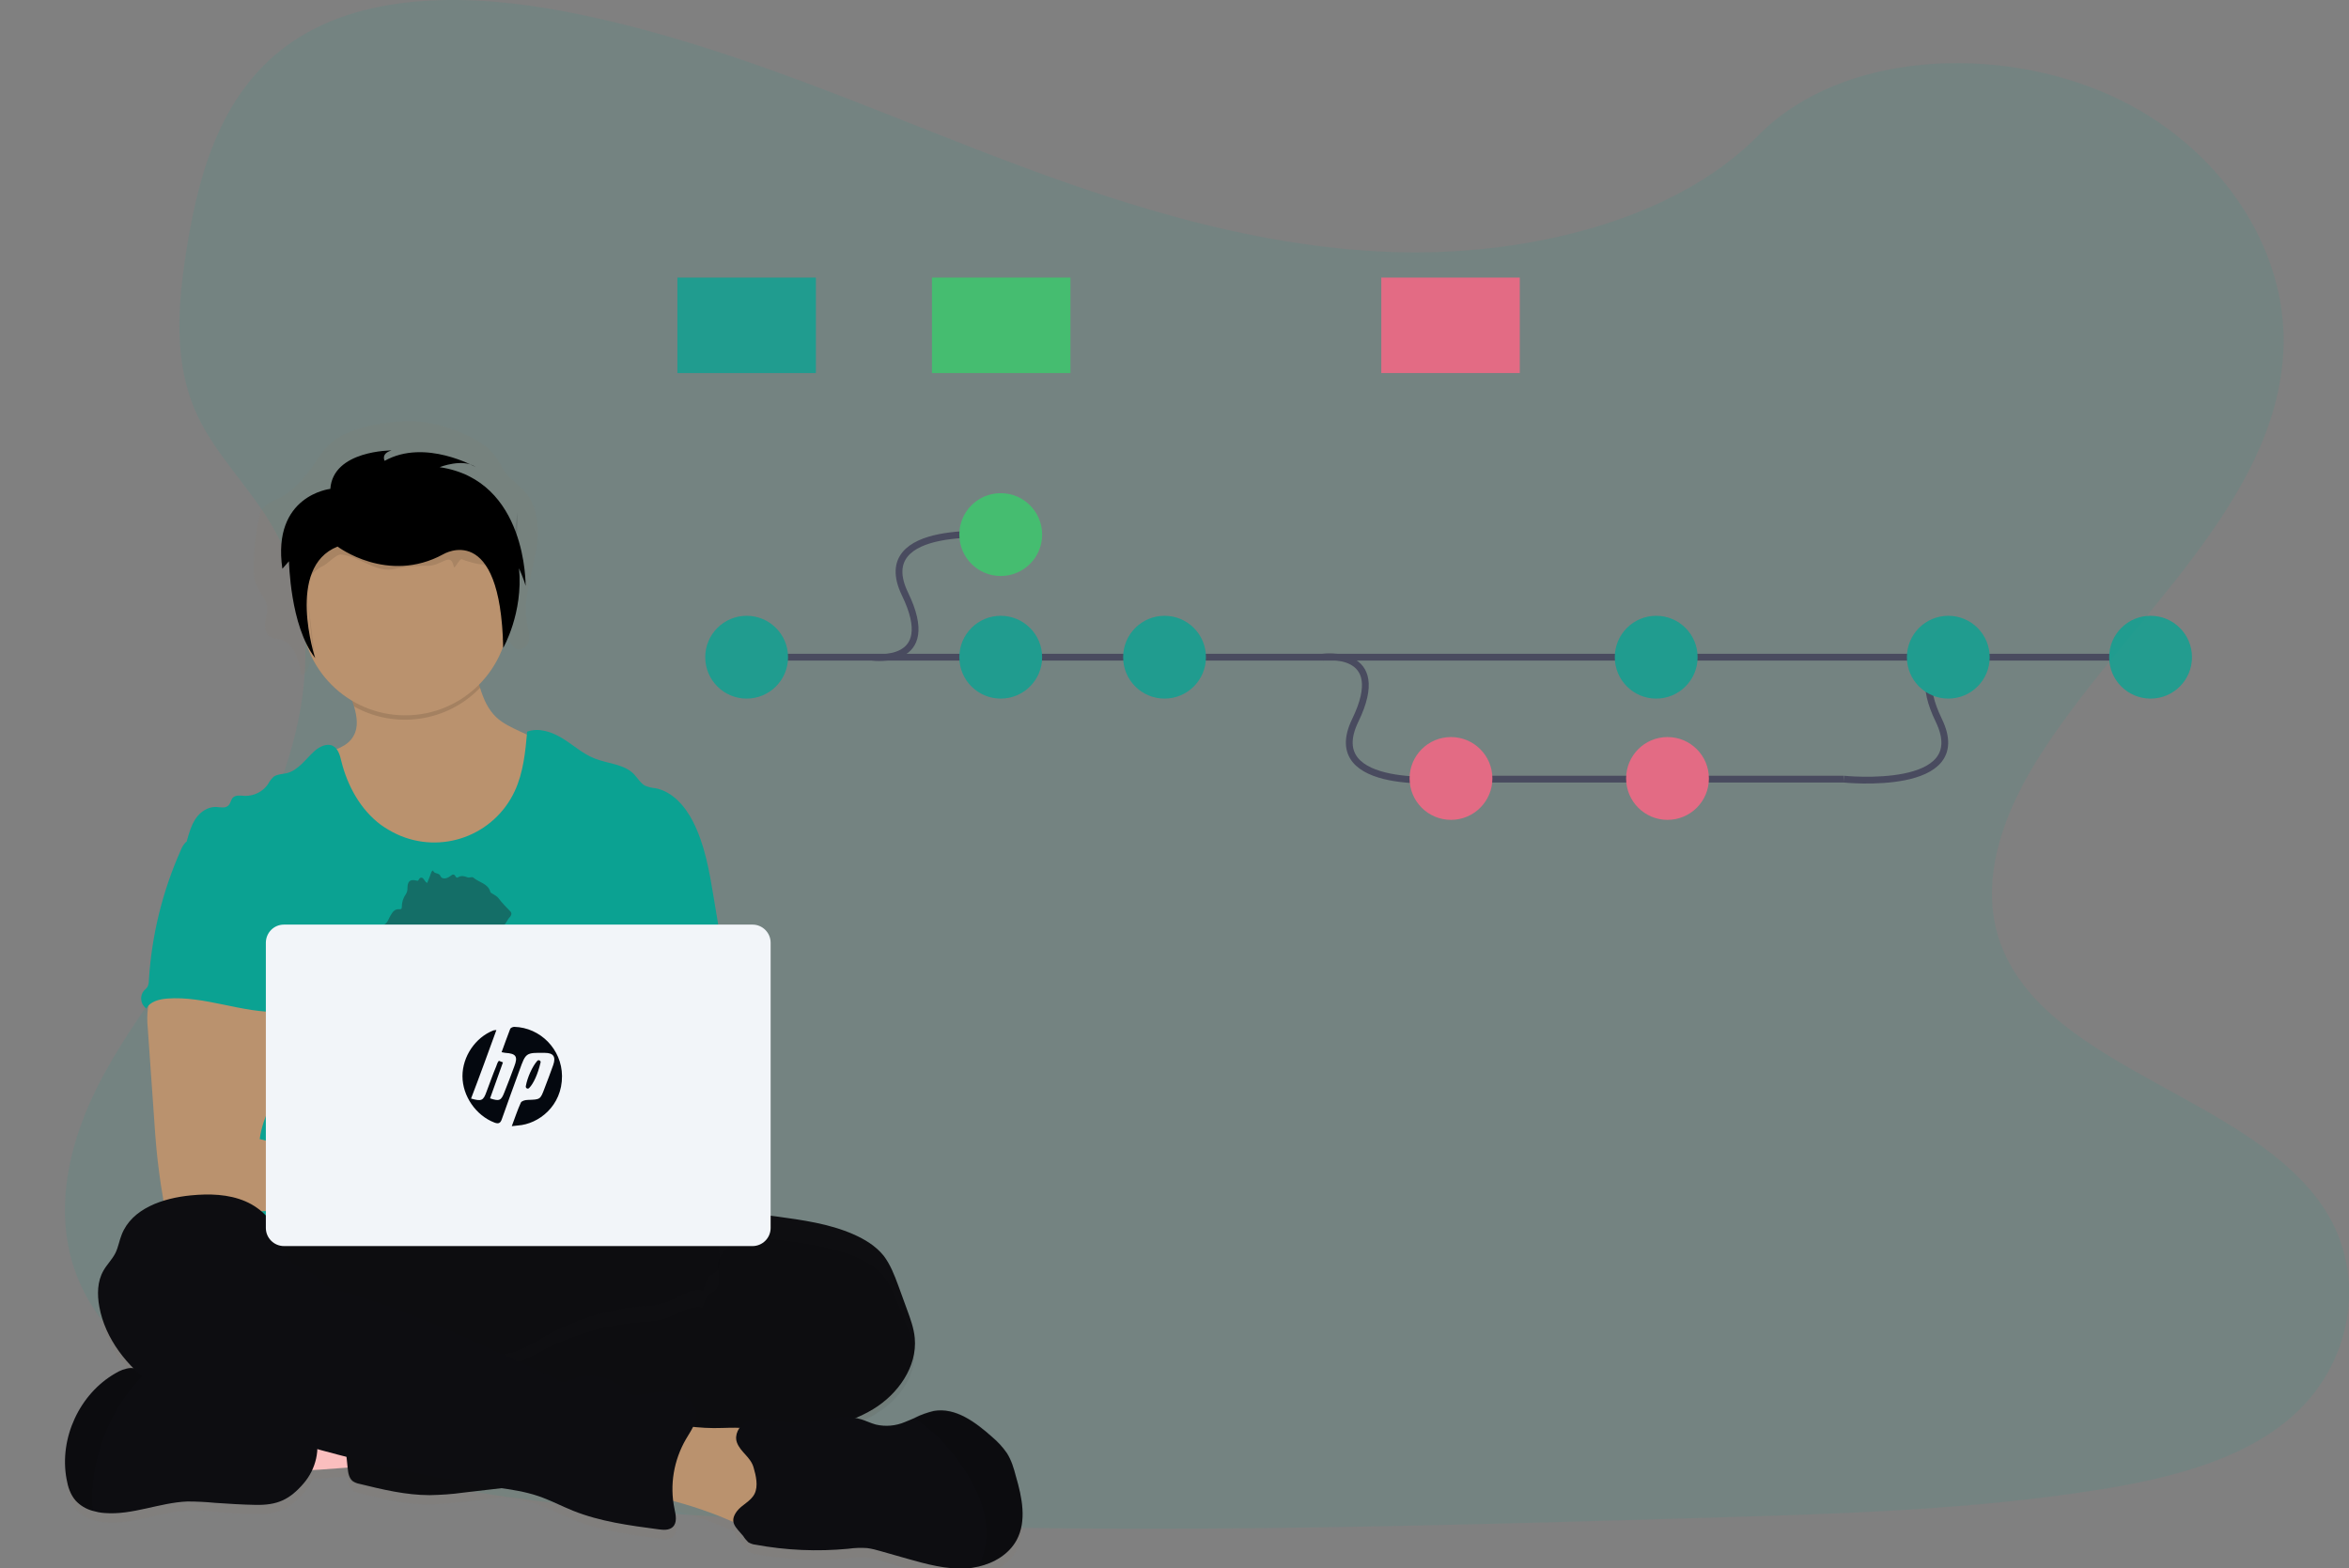 <?xml version="1.0" encoding="utf-8"?>
<!-- Generator: Adobe Illustrator 25.0.1, SVG Export Plug-In . SVG Version: 6.00 Build 0)  -->
<svg version="1.1" id="b543c902-2711-464d-9f40-b15eb324e31e"
	 xmlns="http://www.w3.org/2000/svg" xmlns:xlink="http://www.w3.org/1999/xlink" x="0px" y="0px" viewBox="0 0 1038.2 693.3"
	 style="enable-background:new 0 0 1038.2 693.3;" xml:space="preserve">
<rect x="0" y="0" width="1038.2" height="693.3" fill="#808080" stroke="none"/>
<style type="text/css">
	.st0{opacity:0.1;fill:#0BA292;enable-background:new    ;}
	.st1{opacity:2.000000e-02;fill:#F78721;}
	.st2{fill:#FBBEBE;}
	.st3{fill:#0D0D11;}
	.st4{opacity:0.1;fill:#0D0D11;enable-background:new    ;}
	.st5{fill:#BA926E;}
	.st6{opacity:0.12;enable-background:new    ;}
	.st7{fill:#0BA292;}
	.st8{fill:#0E0E11;}
	.st9{opacity:5.000000e-02;fill:#0D0D11;enable-background:new    ;}
	.st10{opacity:0.1;enable-background:new    ;}
	.st11{opacity:0.4;fill:#222226;enable-background:new    ;}
	.st12{fill:#F2F5F9;}
	.st13{opacity:0.1;}
	.st14{opacity:0.8;}
	.st15{fill:none;stroke:#3F3D56;stroke-width:3;stroke-miterlimit:10;}
	.st16{fill:#3ACC6C;}
	.st17{fill:#FF6584;}
	.st18{clip-path:url(#SVGID_2_);}
	.st19{fill:#333333;}
	.st20{fill:#04080F;}
</style>
<path class="st0" d="M615.2,111.4c-64.7-2.3-126.4-23.1-185.2-46S312.9,17.2,249.7,5.1C209.1-2.7,162.6-3.8,129.9,18
	c-31.5,21-41.7,57.1-47.2,90.7c-4.1,25.3-6.5,51.8,4.8,75.5c7.8,16.4,21.7,30.2,31.4,46c33.5,54.7,9.8,122.2-26.5,175.6
	c-17,25.1-36.7,49-49.9,75.7s-19.2,57.3-7.7,84.5c11.4,27,38.5,47.2,67.9,61.5c59.7,28.9,130,37.2,198.6,41.9
	c151.8,10.4,304.5,5.9,456.7,1.4c56.3-1.7,112.9-3.4,168.3-12.1c30.8-4.8,62.6-12.5,84.9-31c28.4-23.5,35.4-63.4,16.4-92.9
	c-31.9-49.5-120-61.8-142.3-114.9c-12.3-29.2,0.3-61.8,18.2-88.9c38.2-58.2,102.3-109.2,105.7-175.7c2.3-45.7-28.5-91.4-76.1-113
	C883.1,19.6,813.8,22.5,777,60C739,98.5,672.4,113.4,615.2,111.4z"/>
<path class="st1" d="M448.7,656.5c-1-3.6-2-7.3-4-10.4c-1.9-2.7-4.1-5.1-6.5-7.2c-7.3-6.6-16.1-13.3-25.8-11.6
	c-3,0.7-5.8,1.7-8.5,3.1c-1.4,0.7-2.8,1.3-4.3,1.8c-4.1,1.7-8.5,2.1-12.8,1.1c-2.2-0.6-4.3-1.7-6.4-2.3c-1-0.3-2.1-0.5-3.1-0.7
	c2.1-0.9,4.1-2,6.1-3.2c10.8-6.6,19.4-18.5,18.2-31.3c-0.4-4.3-1.9-8.4-3.3-12.5l-3.8-10.6c-1.7-4.6-3.4-9.3-6.4-13.1
	c-3.4-4.3-8.2-7.2-13.1-9.3c-10.6-4.6-22.3-6.3-33.8-7.8l-0.8-0.1V418.3c0-4.4-3.6-8-8-8h-15.1c-0.7-4.1-1.3-8.2-2-12.2
	c-1.9-11.6-3.9-23.4-9.2-33.9c-3.5-6.8-9.1-13.4-16.6-14.7c-1.5-0.1-2.9-0.5-4.3-1c-2.2-1.1-3.4-3.5-5.1-5.3
	c-4.4-4.6-11.5-4.6-17.3-7c-5.2-2-9.4-5.9-14.1-8.9s-10.5-5.1-15.7-3.1c0,0.4-0.1,0.8-0.1,1.1l-3.3-1.5c-3.6-1.7-7.3-3.4-10.2-6.1
	c-3.7-3.5-5.7-8.1-7.2-13.1c-0.2-0.5-0.3-1-0.5-1.5c6.4-6.5,10.7-14.8,12.4-23.8l0.8,2.6c0.2,0.6,0.4,1.2,0.6,1.7
	c0.4,1.1,1.1,2.1,2,2.8c0.3,0.2,0.5,0.4,0.8,0.5s0.6,0.2,0.9,0.2c0.4,0.1,0.8,0,1.2-0.1c1.4-0.4,2.5-1.4,3-2.8
	c0.2-0.4,0.3-0.8,0.4-1.2c0-0.3,0.1-0.5,0.1-0.8c0-0.1,0-0.2,0-0.2s0-0.4,0-0.5s0-0.2,0-0.3s0-0.3,0-0.5v-0.3c0-0.2-0.1-0.4-0.1-0.6
	s0-0.1,0-0.2c0-0.3-0.1-0.5-0.2-0.8c0-0.1,0-0.1,0-0.2s-0.1-0.4-0.1-0.6s-0.1-0.3-0.1-0.4v-0.1l0,0c-0.1-0.4-0.2-0.8-0.3-1.2
	c-0.7-3.5-0.9-7-0.5-10.6c0.6-5.2,1.6-10.3,2.9-15.4l0.2-0.9c0.1-0.4,0.2-0.7,0.2-1.1c0.2-0.7,0.3-1.4,0.5-2.2l0,0l0.4-1.8l0.3-1.6
	v-0.2c0.6-3.7,0.7-7.5,0.4-11.2l0,0c-0.5-5.2-2.1-10.2-5.6-14.1c-2.5-2.8-5.8-4.9-8.1-7.8c-2.2-2.7-3.4-6.1-5.7-8.8
	c-6.2-7.5-22.3-13.2-32.1-14.2c-11.3-1.1-29.4,1.7-38.5,8.4c-3.4,2.5-5.7,6-8,9.4c-4.3,6.3-9.2,12.5-16.1,16
	c-2.6,1.3-5.6,2.3-7.3,4.6c-1,1.6-1.7,3.3-1.9,5.2c-1.3,6.5-2,13.1-2.1,19.8l0,0c0,0.8,0,1.7,0,2.5c0,2.5,0.6,5,1.6,7.2
	c0.2,0.3,0.3,0.7,0.5,1l0.1,0.2c1.2,1.7,2.3,3.6,3.2,5.5c0.2,0.5,0.4,1.1,0.5,1.7c0.2,1.5,0.1,2.9-0.3,4.4l0,0
	c0,0.2-0.1,0.4-0.1,0.7l-0.1,0.4c0,0.1,0,0.3-0.1,0.4c-0.1,0.4-0.1,0.9-0.2,1.3l0,0c-0.2,1.2-0.1,2.3,0.2,3.5c0.3,1.3,1.1,2.4,2.2,3
	c0.6,0.3,1.2,0.5,1.8,0.6c0.6,0.1,1.3,0.2,1.9,0.3c0.8,0.2,1.6,0.5,2.3,0.9c0.7,0.3,1.3,0.7,1.9,1.2c0.3,0.3,0.6,0.5,0.8,0.8
	c0.5,0.6,1,1.3,1.4,1.9c0.2,0.4,0.4,0.7,0.6,1.1c0.7,1.4,1.3,3,1.7,4.5c0.3,0.9,0.5,1.9,0.7,2.8c0.1,0.4,0.2,0.8,0.2,1.3
	s0.1,0.8,0.2,1.2l0,0c0.3,0,0.5-0.1,0.8-0.2c1.5-0.5,2.3-2.2,2.8-3.9c0.1-0.3,0.1-0.5,0.2-0.8c0.2-1,0.5-2.1,0.7-3.1
	c3.9,8.4,10.3,15.4,18.3,20.1c0.3,0.8,0.6,1.6,0.8,2.5c1.3,4.5,1.9,9.3-0.3,13.2c-1.6,2.8-4.3,4.5-7.4,5.7c-0.4-0.6-1-1.1-1.6-1.4
	c-2.6-1.3-5.8,0.3-8,2.3c-4,3.6-7.3,8.8-12.5,10c-1.9,0.4-4,0.4-5.6,1.5c-1,1-1.9,2.1-2.6,3.4c-2.3,3.3-6.2,5.3-10.2,5.1
	c-1.8-0.1-4-0.5-5.3,0.8c-0.9,1-1,2.6-2,3.5c-1.3,1.3-3.5,0.7-5.4,0.6c-3.6-0.1-6.9,2.1-8.9,5.1s-3,6.5-4,10v0.1
	c-0.3,0.2-0.5,0.4-0.7,0.6c-1,1-1.7,2.3-2.2,3.6c-8.1,18.4-12.9,38.1-14.1,58.2c0,1-0.2,1.9-0.6,2.8c-0.4,0.6-0.9,1.1-1.5,1.6
	c-2,2.4-1.6,5.9,0.8,7.9l0.1,0.1c0.3-0.5,0.6-1,1.1-1.4c-0.1,0.5-0.2,0.9-0.3,1.3c-0.4,2.9-0.4,5.9-0.1,8.8
	c0.9,13.9,1.9,27.8,2.9,41.7c0.3,3.9,0.5,7.8,0.9,11.8c0.7,7.6,1.7,15.1,3,22.7c0.1,0.3,0.1,0.7,0.2,1C64.3,536,57,540.7,54,548.5
	c-1.1,2.7-1.5,5.6-2.8,8.2c-1.4,2.8-3.8,5.1-5.3,7.9c-2.7,4.8-2.8,10.6-1.8,16c1.9,10.5,7.5,19.8,15,27.4c-0.3,0-0.7,0-1,0
	c-2.4,0.3-4.8,1.1-6.8,2.5c-15.8,9.2-24.8,29-21.5,47.1c0.7,3.5,1.8,7.1,4.1,9.8c2,2.1,4.5,3.7,7.3,4.5c1.7,0.5,3.5,0.9,5.4,1
	c12.3,1,24.2-4.7,36.5-5.2c4.1-0.1,8.2,0.1,12.2,0.6c5.9,0.5,11.9,0.8,17.9,0.9c9.7,0.2,15.1-2.3,21.3-9.6c1.5-1.8,2.8-3.8,3.8-5.9
	c5.3-0.3,11.1-0.8,15.3-1.1l0.1,0.6c0.2,2,0.6,4.3,2.2,5.6c0.9,0.6,1.9,1,3,1.2c10.1,2.5,20.3,5,30.7,5c4.9-0.1,9.8-0.5,14.6-1.1
	l18.3-2.1c5.3,0.7,10.6,1.8,15.7,3.4c5.3,1.8,10.2,4.5,15.4,6.6c12,4.9,24.9,6.6,37.7,8.3c2.2,0.3,4.7,0.5,6.3-1
	c2.1-2,1.4-5.3,0.8-8.1c-0.2-1.2-0.4-2.3-0.6-3.5c8.6,2.3,17.1,5.2,25.2,8.8l1.4,0.6c0.4,2.2,2.4,3.9,4.4,6.3c0.6,1,1.4,1.9,2.2,2.7
	c1,0.6,2,1,3.2,1.1c13.5,2.5,27.3,3.1,40.9,1.8c2.8-0.4,5.6-0.5,8.4-0.3c2.1,0.3,4.1,0.7,6.1,1.4l11.6,3.3
	c8.5,2.4,17.3,4.9,26.1,4.4c1.8-0.1,3.6-0.4,5.3-0.8c7-1.6,13.5-5.5,16.9-11.8C453.5,676.4,451.3,665.9,448.7,656.5z"/>
<path class="st2" d="M125,649.5c-2.1-4.8-4.1-10.3-2-15.1c1.4-2.8,3.7-5.1,6.6-6.3c2.9-1.2,5.9-1.9,9-2.2c9.7-1.3,19.5-1.4,29.3-0.4
	c0.7,5.6-0.8,11.3-2.1,16.8c-1.2,5-1.8,5.7-7,6C155.5,648.5,125.8,651.3,125,649.5z"/>
<ellipse class="st3" cx="214.1" cy="577.2" rx="143" ry="40"/>
<ellipse class="st4" cx="222.6" cy="579.7" rx="143" ry="40"/>
<path class="st5" d="M239.7,366c-4.9,9.5-13,16.9-22.9,20.8c-5.8,2.1-12,3.3-18.2,3.5c-6.8,0.3-13.7-0.1-20.1-2.5
	c-8.6-3.1-15.7-9.4-21-16.8s-9-15.8-12.2-24.3c-1.7-4.4-3.3-9.1-2.5-13.8c5.1-1.2,10.8-2.9,13.4-7.5c2.3-3.9,1.6-8.6,0.3-13.1
	c-0.4-1.3-0.8-2.5-1.2-3.7c-1-2.9-4.4-8.4-2-10.9c1.5-1.6,7.9-2.4,10.1-3.4c6.8-3.1,13.1-7.7,20.6-9.2c6.5-1.3,13.1-0.1,19.6,1.3
	c0.9,0.1,1.7,0.4,2.4,0.9c0.8,0.7,1.5,1.6,1.8,2.7c1.8,4.5,2.9,9.4,4.4,14.1c1.5,4.9,3.5,9.5,7.2,13c2.9,2.7,6.6,4.4,10.2,6.1
	l8.9,4.1c1.6,0.6,3,1.5,4.2,2.7c1.2,1.6,1.9,3.5,2,5.4C246.3,345.8,244.6,356.5,239.7,366z"/>
<path class="st6" d="M212.2,304c-14.5,15.1-37.4,18.5-55.7,8.3c-0.4-1.3-0.8-2.5-1.2-3.7c-1-2.9-4.4-8.4-2-10.9
	c1.5-1.6,7.9-2.4,10.1-3.4c6.8-3.1,13.1-7.7,20.6-9.2c6.5-1.3,13.1-0.1,19.6,1.3c0.9,0.1,1.7,0.4,2.4,0.9c0.8,0.7,1.5,1.6,1.8,2.7
	C209.7,294.4,210.8,299.4,212.2,304z"/>
<circle class="st5" cx="179.1" cy="270.2" r="46"/>
<path class="st7" d="M319.2,419.4l-3.8-22.9c-1.9-11.5-3.9-23.2-9.2-33.5c-3.5-6.8-9.1-13.2-16.6-14.6c-1.5-0.1-2.9-0.5-4.3-1
	c-2.2-1.1-3.4-3.4-5.1-5.2c-4.4-4.5-11.5-4.6-17.3-6.9c-5.2-2-9.4-5.9-14.1-8.8s-10.5-5-15.8-3.1c-0.8,9-1.7,18.1-5.5,26.3
	c-9.2,19.7-32.5,28.2-52.2,19c-2.5-1.2-4.9-2.6-7.1-4.2c-8.9-6.7-14.6-17.1-17.3-27.9c-0.6-2.6-1.4-5.7-3.8-6.9
	c-2.6-1.3-5.8,0.3-8,2.2c-4,3.6-7.3,8.7-12.5,9.9c-1.9,0.4-4,0.4-5.6,1.5c-1.1,1-1.9,2.1-2.6,3.4c-2.3,3.3-6.2,5.2-10.2,5.1
	c-1.8-0.1-4-0.5-5.3,0.8c-0.9,1-1,2.6-2,3.5c-1.4,1.3-3.5,0.7-5.4,0.6c-3.6-0.1-6.9,2.1-8.9,5s-3,6.4-4,9.9
	c10.9,24.3,20.9,48.7,31.9,73c0.5,0.9,0.8,1.9,0.8,3c-0.2,1.1-0.7,2.1-1.4,3c-5.4,8.6-5.2,19.4-4.6,29.6s1.3,20.8-3.2,29.9
	c-1.2,2.5-2.8,4.8-4,7.3c-2.7,5.6-3.7,23.7-2.1,29.7h226.1c-4.3-11.8-2.7-35.6-1.8-48.2c0.6-8.8-1-17.6-1.7-26.4
	C321.1,454.4,322.2,437.4,319.2,419.4z"/>
<path class="st5" d="M65.4,445.6c-0.4,2.9-0.4,5.8-0.1,8.7l2.9,41.3c0.3,3.9,0.5,7.8,0.9,11.7c0.7,7.5,1.7,15,3,22.5
	c0.1,2.2,1.9,3.9,4.1,3.9c12.6,2.7,25.7,2.6,38.6,1.8c19.7-1.1,39.4-3.6,59.1-3.2c5.1,0.1,11,0,14.1-4s1.3-10.5-2.7-13.7
	s-9.5-4-14.6-4c-6.8-0.1-13.7,0.9-20.5,0.5c-6.3-0.4-12.4-1.9-18.4-3.4l-17-4.2c0.6-5.2,2.6-10,4.5-14.9c3.3-8.7,6.5-17.6,6.5-26.9
	s-3.4-19.1-11.1-24.4c-6.3-4.4-14.3-5.2-21.9-5c-5.6,0.2-15.1-1.2-20.2,1C68.4,435.1,66.1,441.7,65.4,445.6z"/>
<path class="st8" d="M332.4,538c3.4-1.3,7.1-0.8,10.7-0.3c11.6,1.6,23.4,3.2,34.1,7.9c5,2.2,9.8,5.1,13.3,9.4
	c3,3.9,4.8,8.6,6.5,13.2l3.9,10.7c1.5,4.1,3,8.2,3.4,12.5c1.2,12.8-7.5,24.9-18.4,31.5s-23.8,9-36.3,11.5s-25.1,5.2-37.6,8.1
	c-5.8,1.5-11.7,2.7-17.7,3.5c-13.4,1.5-27.3-0.7-40,3.7c-5,1.8-10,4.4-15.2,5.7c-3.5,0.7-7,1.3-10.5,1.6l-24,2.8
	c-4.9,0.7-9.8,1-14.7,1.1c-10.5,0-20.8-2.5-31-5c-1.1-0.2-2.1-0.6-3-1.2c-1.6-1.3-2-3.5-2.2-5.6c-1-9.1-1.9-18.2-2.7-27.3
	c-0.2-3-0.4-6.2,1.2-8.7c2-3,6-4,9.5-4.6c15.2-2.5,30.7-3.6,46.1-3.2c5.9-5.9,15.5-5.9,23.2-9.1c2.8-1.3,5.6-2.8,8.2-4.5
	c13.7-8.1,29.1-13,44.9-14.3c3.1-0.1,6.2-0.5,9.2-1.3c5.9-1.9,11.4-6.9,17.5-5.7c0.8-2.1,1.3-4.9,3-6.4c0.9-0.7,1.9-1.2,2.7-2
	c1.7-1.7,1.8-4.4,1.6-6.8s-0.8-4.9-0.2-7.2c0.3-0.9,0.6-1.7,1.1-2.5C321.7,540.2,326.3,537.5,332.4,538z"/>
<path class="st9" d="M332.2,548.1c3.4-1.2,7.1-0.8,10.7-0.3c11.6,1.5,23.3,3,34.1,7.2c5,2,9.8,4.7,13.2,8.6c3,3.5,4.8,7.9,6.5,12.1
	l3.9,9.8c1.5,3.7,3,7.5,3.4,11.5c1.2,11.7-7.5,22.8-18.4,28.9c-10.9,6.1-23.8,8.3-36.3,10.6s-25.1,4.8-37.6,7.5
	c-5.8,1.4-11.7,2.5-17.7,3.2c-13.3,1.4-27.3-0.7-40,3.4c-5,1.6-10,4.1-15.2,5.2c-3.5,0.7-7,1.2-10.5,1.5l-24,2.5
	c-4.9,0.6-9.8,1-14.7,1c-10.5,0-20.8-2.3-31-4.6c-1.1-0.2-2.1-0.6-3-1.1c-1.6-1.2-2-3.3-2.2-5.1c-1-8.3-1.9-16.7-2.7-25
	c-0.2-2.7-0.4-5.7,1.2-7.9c2-2.8,5.9-3.7,9.5-4.2c15.2-2.3,30.6-3.3,46-3c5.9-5.4,15.5-5.4,23.2-8.4c2.8-1.2,5.6-2.6,8.2-4.1
	c13.7-7.4,29.1-11.9,44.9-13.1c3.1-0.1,6.2-0.5,9.2-1.2c5.9-1.7,11.4-6.4,17.5-5.2c0.8-1.9,1.3-4.5,3-5.8c0.9-0.7,1.9-1.1,2.7-1.9
	c1.7-1.6,1.8-4.1,1.6-6.3c-0.3-2.2-0.8-4.5-0.2-6.6c0.3-0.8,0.6-1.6,1.1-2.3C321.6,550.1,326.2,547.7,332.2,548.1z"/>
<path class="st3" d="M134.2,655.7c-6.2,7.2-11.6,9.7-21.3,9.5c-6-0.1-11.9-0.5-17.9-0.9c-4.1-0.4-8.2-0.6-12.2-0.6
	c-12.3,0.5-24.3,6.1-36.6,5.1c-1.8-0.1-3.6-0.5-5.4-1c-2.8-0.8-5.3-2.3-7.3-4.4c-2.4-2.7-3.5-6.2-4.1-9.7
	c-3.3-17.9,5.7-37.5,21.5-46.6c2.1-1.3,4.4-2.2,6.8-2.4c2.4,0,4.8,0.5,6.9,1.5l0.1,0.1c6.4,2.6,12.2,6.5,17.1,11.4
	c0.7,0.9,1.6,1.6,2.6,2.1c1,0.4,2,0.6,3.1,0.6l13.1,0.8c2.2,0.1,4.4,0.4,6.6,0.9c2.4,0.8,4.7,1.8,6.9,3c7.1,3.2,14.9,4,22.6,5.2
	c0.7,0,1.4,0.3,2,0.8c0.3,0.4,0.5,0.8,0.6,1.3C141.7,640.6,139.7,649.3,134.2,655.7z"/>
<path class="st10" d="M64.9,606.3c-5.1,4.9-9.5,10.4-13.1,16.4c-5.8,10-9.5,21.1-10.7,32.5c-0.5,4.2-0.5,8.4-0.1,12.6
	c-2.8-0.8-5.3-2.3-7.3-4.4c-2.4-2.7-3.5-6.2-4.1-9.7c-3.3-17.9,5.7-37.5,21.5-46.6c2.1-1.3,4.4-2.2,6.8-2.4c2.4,0,4.8,0.5,6.9,1.5
	L64.9,606.3z"/>
<path class="st5" d="M319.3,631.2c7.4-0.2,15.6-0.6,21,4.4c5.2,4.7,5.8,12.4,6.2,19.3l0.4,8.1c0.1,2.5,0.2,5-0.8,7.3
	c-1.8,4-6.6,5.9-11,5.7s-8.5-2.2-12.5-3.9c-10.9-4.7-22.3-8.3-34-10.7c0.4-5.6,1-11.1,1.9-16.7c0.6-3.8,0.7-10.2,3.3-13.4
	c2.7-3.4,6.2-1.5,9.9-0.9C308.9,631.1,314.1,631.4,319.3,631.2z"/>
<path class="st3" d="M125.1,550.1c0,1-1.6,0-1.7-1.1c-1.1-8.1-7.5-14.8-15-18s-16-3.4-24.1-2.6c-12.3,1.2-26,5.8-30.5,17.3
	c-1.1,2.7-1.5,5.6-2.8,8.2c-1.4,2.8-3.8,5.1-5.3,7.8c-2.7,4.7-2.8,10.5-1.8,15.9c2.6,14.3,12.4,26.5,24.2,35s25.7,13.5,39.5,18.1
	c36.5,12,74,21,112,26.8c6.2,0.9,12.4,1.8,18.3,3.8c5.3,1.8,10.2,4.4,15.4,6.5c12,4.8,24.9,6.5,37.7,8.2c2.2,0.3,4.7,0.5,6.3-1
	c2.1-1.9,1.4-5.3,0.8-8.1c-2.2-10.5-0.3-21.5,5.1-30.8c2.1-3.6,4.9-7.3,4.5-11.5c-0.5-4.9-5.3-8.3-10.1-9.1s-9.7,0.4-14.6,1
	c-1.7,0.2-3.5,0.4-5-0.5c-0.7-0.5-1.4-1.1-1.9-1.7c-6.8-6.6-17.2-8-25.5-3.6c-1.8,1-4.5-1.2-6.4-2.1l-21-9.5
	c-24.2-10.9-48.4-21.9-74-28.8c-2-0.4-4-1.2-5.7-2.4c-1.3-1-2.2-2.4-3.4-3.5c-2.6-2.4-6.1-3.4-9.2-5.1S124.4,553.5,125.1,550.1z"/>
<path class="st3" d="M449.3,680.8c-3.4,6.2-9.9,10.1-16.9,11.7c-1.8,0.4-3.5,0.7-5.3,0.8c-8.9,0.5-17.6-1.9-26.1-4.3l-11.6-3.3
	c-2-0.6-4-1.1-6.1-1.4c-2.8-0.2-5.6-0.1-8.4,0.3c-13.7,1.3-27.5,0.7-41-1.8c-1.1-0.1-2.2-0.5-3.2-1.1c-0.8-0.8-1.6-1.7-2.2-2.7
	c-3.1-3.8-6.5-6-2.8-11c2.2-2.9,6.1-4.3,7.8-7.7s0.6-8.1-0.4-11.5c-1.3-4.8-5.8-6.8-7.4-11.2c-1.2-3.3,0.8-7.1,3.8-8.9
	s6.7-1.9,10.2-1.5c3.5,0.5,6.9,1.4,10.4,1.7c10.3,0.8,20.8-4.5,30.6-1.5c2.2,0.7,4.2,1.7,6.4,2.3c4.3,1,8.8,0.6,12.8-1.1
	c1.4-0.5,2.8-1.2,4.3-1.8c2.7-1.4,5.6-2.4,8.5-3.1c9.6-1.7,18.5,5,25.8,11.5c2.5,2.1,4.7,4.5,6.5,7.1c2,3.1,3.1,6.8,4,10.3
	C451.7,661.8,453.9,672.3,449.3,680.8z"/>
<path class="st10" d="M449.3,680.8c-3.4,6.2-9.9,10.1-16.9,11.7c2.7-5.3,4-11.2,3.5-17.2c-0.6-9.5-4.8-18.5-10.1-26.4
	c-3.3-4.9-7-9.4-11.1-13.6c-3.2-3.2-7.1-5.7-10.5-8.7c2.7-1.4,5.6-2.4,8.5-3.1c9.6-1.7,18.5,5,25.8,11.5c2.5,2.1,4.7,4.5,6.5,7.1
	c2,3.1,3.1,6.8,4,10.3C451.7,661.8,453.9,672.3,449.3,680.8z"/>
<path class="st11" d="M167.3,417.5c1-1.1,1.3-2.3,1-3.7c-0.1-0.5,0.2-0.9,0.4-1.3c0.3-0.7,0.8-1.3,0.4-2.1c-0.3-0.6,0.1-1.4,0.5-1.6
	c1.8-0.8,2.1-2.7,3-4.1c0.9-1.6,1.9-3,4-2.8c0.8,0.1,1-0.3,1-1.1c0-2,0.6-3.9,1.8-5.6c0.6-0.9,0.7-1.9,0.7-3c0.1-2.7,1.2-3.6,3.8-3
	c0.5,0.1,0.8,0.4,1.2-0.4c0.6-1.2,1.6-1.1,2.3,0c0.4,0.6,0.8,1.2,1.4,1.5c0.7-1.6,1.3-3.3,1.9-4.9c0.1-0.3,0.7-0.7,0.7-0.6
	c0.5,1.7,2.7,0.8,3.3,2.5c0.5,1.3,2.5,1.3,4.1,0.1c1-0.7,1.8-1.5,2.6,0.1c0.3,0.6,0.9,0.5,1.2,0.2c1.4-0.8,2.6-0.4,4,0.1
	c0.9,0.4,1.9-0.5,2.7,0.2c2.4,2.1,6.4,2.5,7.4,6.2c0.1,0.4,0.6,0.6,0.9,0.8c0.9,0.6,2,1.1,2.7,2c1.6,2.1,3.4,4,5.3,5.9
	c0.8,0.9,0.3,1.8-0.2,2.4c-1.3,1.3-1.8,3.3-3.4,4.4c-0.5,0.4-0.7,1.4-0.6,2.3c0.4,3.9,0.6,4.1,4.5,2.8c1.4-0.4,2.6-0.5,3.8,0.3
	c0.7,0.5,0.7,0.6,0.2,1.2c-1.4,1.6-1.5,3-0.1,4.7c0.8,0.9,1.3,2.1,2.5,2.7c0.9,0.5,0.6,1.8,1.4,2.5c2.1,1.9,4.1,4.1,6.9,5
	c6.5,2.1,13,4.2,19.5,6.4c1.3,0.4,2.5,0.7,3.8,0.6c1.8,0,3.7,0,5.5,0c0.2,1-0.6,1.3-1.1,1.7c-6,5.3-11.4,11.2-17,16.9
	c-1.6,1.6-3.4,3.1-4.6,5.1c-0.2,0.3-0.5,0.5-0.9,0.5c-2,0-3.9,0.2-5.9-0.1c-2.7-0.4-8.2,1.7-9.5,4c-0.8,1.5-2.2,1.2-3.4,1.4
	c-1.7,0.3-3.4,0.4-4.7,1.8c-0.9,0.9-2.3,0-3.4,0.4c-1.9,0.5-3.4-0.6-4.7-1.8c-0.5-0.5-0.9-0.5-1.5-0.2c-1.3,0.6-2.6,1.3-4,1.7
	c-2.1,0.6-2.6,2.8-4,4c-0.4,0.4-0.5,0.8-1.2,0.3c-0.9-0.7-2.1-0.4-3-0.6c-2.3-0.3-4.6-0.9-7-0.8c-1.2,0.1-1.8-1.1-2.7-1.6
	c-2-1.1-3.8-2.7-5.8-3.9c-1.6-0.9-3.5-0.9-5.3-0.9c-3.5,0-4.9-1.5-4.6-5.1c0.2-1.9-1-2.8-2.7-2c-0.7,0.3-0.8,0-1.2-0.4
	c-2.2-2.6-2.6-6-4-8.9c-0.6-1.1-1.5-2.3-3-2.9c-1.3-0.5-1.9-1.8-2.5-2.9c-1.1-1.7-2.5-2.7-4.4-3.1c-0.5-0.1-0.9-0.1-1.4-0.2
	c-2.7-0.6-2.7-0.7-0.9-3.1c0.1-0.2,0.2-0.4,0.2-0.6c0.1-0.7-0.4-1.8,0.6-2c1.1-0.3,2.2-0.3,3.3,0.1c1.7,0.6,3.2-0.3,3.2-2.1
	c0-1.6,0-3.2-0.3-4.8c-0.3-2,0.5-3.9,1.4-5.7c0.4-0.7,0.7-1.3,0.4-2.3c-0.5-1.3,0.2-2.5,1.1-3.5
	C165.7,415.6,166.5,416.7,167.3,417.5z"/>
<path class="st7" d="M82.1,372.3c-1,1-1.7,2.2-2.2,3.5C71.8,394,67,413.5,65.8,433.4c0,1-0.2,1.9-0.6,2.8c-0.4,0.6-0.9,1.1-1.5,1.6
	c-2,2.3-1.7,5.8,0.7,7.8c0.1,0.1,0.2,0.2,0.3,0.2c1.6-3.1,5.6-4.1,9.1-4.4c16.8-1.3,33.2,6.5,50.1,5.9c-1.2-4.1-2.9-8.1-3.9-12.2
	c-4.3-18.5,6.4-38.6-0.1-56.4c-1.3-3.6-3.5-7.1-6.9-8.6c-1.4-0.6-2.9-1-4.4-1.2c-4.3-0.8-12.7-4.1-16.9-2.7
	c-1.5,0.5-2.1,1.9-3.4,2.8C86.2,370.2,83.7,370.6,82.1,372.3z"/>
<path class="st12" d="M125.5,408.7h207.1c4.4,0,8,3.6,8,8v126.1c0,4.4-3.6,8-8,8H125.5c-4.4,0-8-3.6-8-8V416.6
	C117.6,412.2,121.1,408.7,125.5,408.7z"/>
<g>
	<g>
		<path d="M139.3,290.9c0,0-13.2-40.2,9.9-49.3c0,0,22.1,16.8,46.7,3.4c0,0,25.4-15.4,26.5,41.4c0,0,8.9-15.4,7-35.2
			c0,0,2.2,4.9,2.9,7.8c0,0,0.8-46.8-38-52.5c0,0,10.4-4.1,16,0c0,0-22.4-12.8-40.3-2.8c0,0-1.8-3.2,3.1-4.6c0,0-25.9-0.1-27.1,17
			c0,0-25.9,2.8-21.2,35.3l2.9-3.3C127.8,248.1,128.1,276.5,139.3,290.9z"/>
	</g>
</g>
<g class="st13">
	<path d="M226.2,275.3c-2.4-0.3,0.7-3.3,0-5.8c-1.5-5.6,0.5-10-1.1-15.5c-1.3-4.6-10.2-17.8-14.5-17.2c-1,0.1-6.9,5.1-7.7,4.5
		c-0.9-0.6-1.4,3-1.7,1.8c-1.4-7.3-5.9,2.3-12.7,2c-2.8-0.2-10-0.7-12.8,0c-8.6,2.2-15.5-4.2-24.3-5c-2.3-0.2-5.7,2.6-7.8,3.5
		c-3.3,1.3-8,7.8-8.7,11.6l4.1,34.5c-0.5,2.3-3.2-26.9-3.2-26.9c-4.5-3.8,3.7-11.3,6.9-12.6c2.1-0.9,5.8-5.2,8-5.1
		c8.8,0.9,15.5,8.5,24.1,6.3c2.8-0.7,10.9-1.5,13.7-1.3c6.8,0.4,10.6-6.7,12.1,0.5c0.3,1.2,2.6-4,3.6-3.4c1,0.6,7.1,2.3,8.1,2.2
		c4.3-0.6,6.6,9.3,7.8,13.9c1.5,5.6,1.1,11.2,2.6,16.7c0.7,2.6-2.3,2.5,0,2.9c2.2,0.3-0.3,2.3,0,0c0.2-2,2.4-3.4,2-5.3
		C223.9,279.1,227.7,275.4,226.2,275.3z"/>
	<path d="M227.5,235.1c-1.7,9.7-4.5,19.6-3.7,29.3c0.6-7.2,2.4-14.4,3.7-21.5c1.1-5.5,1.4-11,1.2-16.5
		C228.3,229.4,228,232.2,227.5,235.1z"/>
</g>
<g class="st14">
	<line class="st15" x1="330" y1="290.5" x2="955.1" y2="290.5"/>
	<path class="st15" d="M385.6,290.5c0,0,29.9,4.1,14.4-27.9s42-26,42-26"/>
	<path class="st15" d="M584.6,290.5c0,0,29.9-4.1,14.4,27.9s42,26,42,26"/>
	<path class="st15" d="M871.3,290.5c0,0-29.9-4.1-14.4,27.9s-42,26-42,26"/>
	<line class="st15" x1="814.9" y1="344.4" x2="649.9" y2="344.4"/>
	<circle class="st7" cx="330" cy="290.5" r="18.3"/>
	<circle class="st16" cx="442.3" cy="236.3" r="18.3"/>
	<circle class="st7" cx="442.3" cy="290.5" r="18.3"/>
	<circle class="st7" cx="514.7" cy="290.5" r="18.3"/>
	<circle class="st17" cx="641.3" cy="344.1" r="18.3"/>
	<circle class="st17" cx="737" cy="344.1" r="18.3"/>
	<circle class="st7" cx="732" cy="290.5" r="18.3"/>
	<circle class="st7" cx="950.5" cy="290.5" r="18.3"/>
	<circle class="st7" cx="861.1" cy="290.5" r="18.3"/>
	<rect x="299.4" y="122.7" class="st7" width="61.2" height="42.2"/>
	<rect x="411.9" y="122.7" class="st16" width="61.2" height="42.2"/>
	<rect x="610.5" y="122.7" class="st17" width="61.2" height="42.2"/>
</g>
<g>
	<g>
		<defs>
			<rect id="SVGID_1_" x="-685" y="124.3" width="720" height="540"/>
		</defs>
		<clipPath id="SVGID_2_">
			<use xlink:href="#SVGID_1_"  style="overflow:visible;"/>
		</clipPath>
		<g class="st18">
			<path class="st19" d="M-72.8,654.6c-1.8-2-0.8-3.3-1.6-5.5C-72.3,651.2-73.4,652.5-72.8,654.6z"/>
		</g>
	</g>
</g>
<g>
	<path class="st20" d="M219.4,455.3c-0.9,0.1-1.2,0.1-1.4,0.2c-7.9,3.1-13.6,11.5-13.6,20.2c0,8.8,6,17.4,14.1,20.5
		c1.8,0.7,2.7,0.3,3.3-1.5c2.5-7.2,5.2-14.4,7.8-21.6c2.8-7.8,2.8-7.8,11.2-7.7c3.8,0,5,1.7,3.7,5.4c-1.2,3.4-2.5,6.8-3.8,10.2
		c-1.9,5.1-1.9,5-7.4,5.2c-1.1,0-2.7,0.4-3.1,1.2c-1.5,3.3-2.6,6.7-4,10.4c1.2-0.1,1.9-0.2,2.7-0.3c9.1-0.6,19.6-8.6,19.5-21.9
		c-0.1-11.8-9.6-21.4-21.1-21.7c-0.6,0-1.6,0.4-1.8,0.9c-1.3,3.3-2.5,6.8-3.8,10.3c0.8,0.1,1.3,0.3,1.7,0.3c4.7,0.3,5.6,1.6,3.9,6
		c-1.4,3.9-2.9,7.7-4.4,11.5c-1.4,3.6-2.2,4-6.3,2.6c1.9-5.3,3.8-10.6,5.7-15.9c-0.3-0.2-1.5-0.5-1.8-0.7c-0.7,0.8-0.8,1.5-1.2,2.5
		c-1.5,3.6-2.8,7.3-4.2,11c-1.5,4.2-2.2,4.5-6.9,3.2C212,475.7,215.6,465.7,219.4,455.3z M237.4,469c-2.1,2.4-4.3,7.2-5,11.1
		c-0.2,0.9,0.9,1.5,1.5,0.8c1.8-1.8,3.8-6,5-11.2C239.2,468.9,238,468.2,237.4,469z"/>
</g>
</svg>
